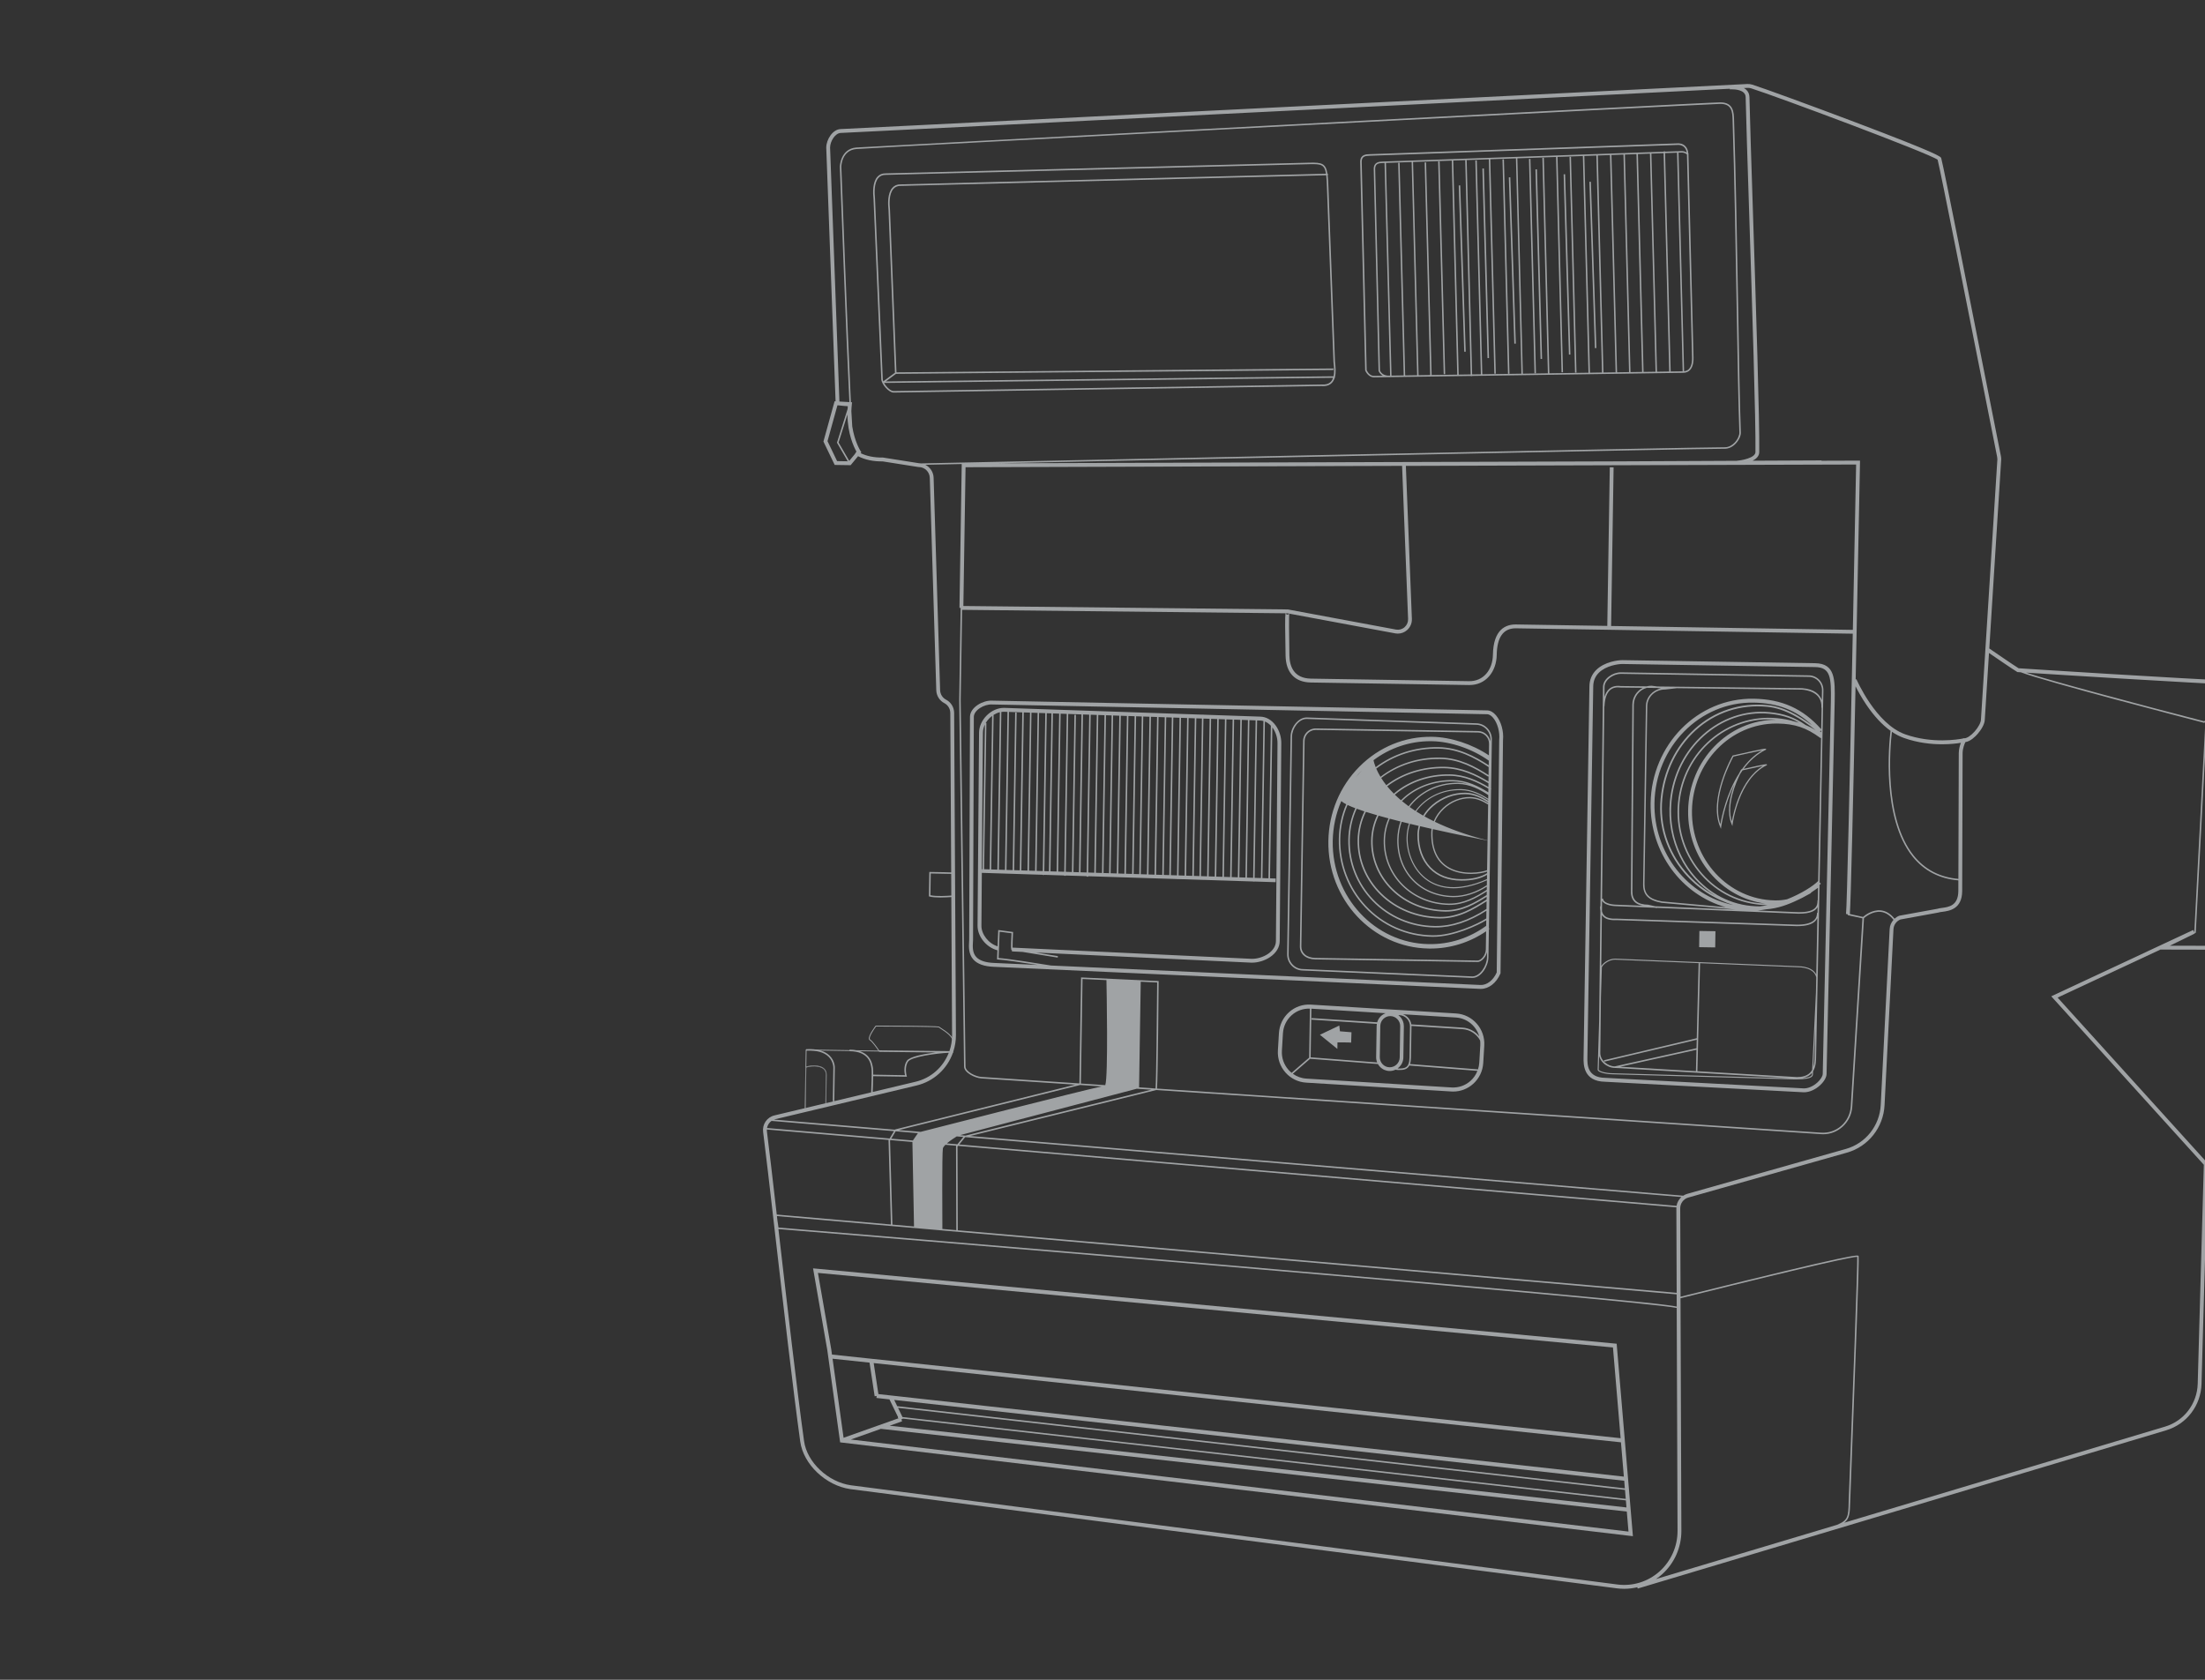 <svg width="315" height="240" viewBox="0 0 315 240" fill="none" xmlns="http://www.w3.org/2000/svg">
<rect x="0" y="0" width="315" height="240" fill="#333333" stroke="none"/>
<g clip-path="url(#clip0_5737_5523)">
<g opacity="0.6" clip-path="url(#clip1_5737_5523)">
<path d="M117.909 157.85L117.977 153.569C117.985 153.11 117.789 152.775 117.394 152.578C116.613 152.182 115.362 152.431 115.187 152.519L115.091 158.521L117.909 157.85ZM117.972 157.9L115.028 158.603L115.124 152.491V152.489C115.166 152.362 118.068 151.784 118.037 153.569C118.022 154.638 117.972 157.9 117.972 157.9Z" fill="#E9EEF1"/>
<path d="M115.029 158.603L117.973 157.901C117.973 157.901 118.023 154.638 118.04 153.571C118.068 151.784 115.167 152.365 115.127 152.492V152.494L115.029 158.603ZM115.061 152.492V152.489L115.102 150.005C115.102 149.97 115.129 149.942 115.162 149.942H115.164L125.473 150.106C125.259 149.792 124.591 148.829 124.242 148.621C124.179 148.586 124.144 148.527 124.126 148.449C124.031 147.96 124.968 146.702 125.076 146.56C125.086 146.545 125.106 146.535 125.124 146.535C125.134 146.535 125.704 146.538 126.55 146.54C127.394 146.54 128.515 146.548 129.63 146.555C134.189 146.596 134.204 146.654 134.221 146.728C134.236 146.743 134.375 146.834 134.51 146.92C135.103 147.301 136.331 148.094 136.266 148.981C136.263 149.017 136.236 149.047 136.198 149.042C136.165 149.039 136.138 149.009 136.14 148.973C136.198 148.16 135.013 147.397 134.442 147.027C134.234 146.895 134.148 146.837 134.113 146.794C133.747 146.705 128.597 146.667 125.154 146.662C124.86 147.055 124.177 148.066 124.247 148.423C124.257 148.464 124.275 148.492 124.3 148.507C124.742 148.773 125.601 150.076 125.639 150.134C125.651 150.155 125.654 150.18 125.644 150.2C125.631 150.221 125.611 150.233 125.588 150.233C125.588 150.233 125.588 150.233 125.586 150.233L115.222 150.066L115.184 152.383C115.438 152.286 116.008 152.225 116.352 152.233C117.49 152.251 118.111 152.725 118.098 153.566L118.03 157.895C118.03 157.923 118.01 157.949 117.983 157.956L115.039 158.658C115.034 158.658 115.029 158.661 115.024 158.661C115.009 158.661 114.996 158.656 114.984 158.646C114.968 158.636 114.961 158.615 114.961 158.598L115.056 152.489L115.061 152.492Z" fill="#E9EEF1"/>
<path d="M320.711 97.357C310.473 96.909 289.715 95.565 288.372 95.477C287.585 94.99 284.812 93.084 284.184 92.65L285.887 65.639C285.89 65.484 285.875 65.327 285.845 65.172C285.664 64.282 284.946 60.653 284.039 56.06C281.663 44.041 277.689 23.926 277.32 22.608C277.257 22.387 277.164 22.053 264.846 17.394C258.881 15.138 251.971 12.614 250.348 12.099C250.107 12.023 249.858 11.99 249.605 12.003L120.062 18.443C118.952 18.499 118.045 19.926 118.035 21.084L119.369 57.338L119.228 57.33L117.633 63.084L119.243 66.427L121.521 66.462L122.581 65.18C123.563 65.687 124.739 65.94 126.093 65.922L131.209 66.728H131.232C132.093 66.723 132.802 67.41 132.827 68.272L133.754 98.62C133.776 99.398 134.218 100.102 134.902 100.46C135.424 100.733 135.753 101.271 135.756 101.866L135.884 124.648C135.474 124.625 134.628 124.61 132.862 124.582L132.757 124.58L132.701 128.07L132.782 128.09C133.186 128.199 133.771 128.232 134.339 128.232C134.974 128.232 135.59 128.191 135.901 128.166L136.012 147.868C136.017 148.674 135.884 149.452 135.633 150.177L125.593 150.066L125.59 150.281L133.656 150.37C131.915 150.585 129.966 150.981 129.564 151.543C129.054 152.261 129.202 153.252 129.283 153.617L124.741 153.543C124.744 153.127 124.736 152.785 124.711 152.628L124.699 152.552C124.601 151.918 124.307 149.995 121.363 149.974L121.361 150.19C124.121 150.21 124.385 151.936 124.485 152.585L124.498 152.664C124.571 153.117 124.483 155.315 124.45 156.07L119.183 157.327L119.258 152.562C119.261 152.524 119.291 151.594 118.525 150.834C117.816 150.129 116.681 149.815 115.154 149.901L115.167 150.116C116.631 150.035 117.711 150.327 118.374 150.986C119.072 151.678 119.047 152.547 119.047 152.56L118.972 157.34L119.128 157.343L110.635 159.365C109.57 159.619 108.874 160.635 109.018 161.73C109.337 164.181 109.947 169.471 110.65 175.595C111.843 185.959 113.33 198.858 114.32 205.973C114.775 209.225 117.987 212.269 121.486 212.758L230.985 226.934C231.332 226.977 231.676 227 232.02 227C232.658 227 233.291 226.924 233.906 226.777L233.961 226.965C233.961 226.965 292.315 209.491 309.456 204.353C312.389 203.473 314.419 200.807 314.504 197.72L315.378 166.315L315.381 166.204L293.943 142.53L308.629 135.669L319.493 135.694C319.498 135.694 319.505 135.694 319.51 135.694C323.926 135.694 327.571 132.075 327.641 127.619L327.995 105.164C328.065 100.967 324.863 97.54 320.711 97.357ZM249.63 12.555C249.818 12.545 250.002 12.57 250.18 12.626C253.845 13.79 275.551 21.888 276.805 22.821C277.257 24.592 281.155 44.317 283.499 56.169C284.443 60.944 285.124 64.394 285.307 65.286C285.33 65.4 285.342 65.517 285.34 65.621L282.994 102.802C282.986 103.217 282.632 103.897 282.107 104.492C281.577 105.096 280.995 105.483 280.615 105.483C280.613 105.483 280.61 105.483 280.608 105.483L280.452 105.481L280.432 105.514C279.751 105.648 276.029 106.284 272.173 104.918C267.966 103.428 265.231 97.106 265.203 97.04L265.095 97.086C265.369 83.911 265.622 70.822 265.713 66.092L265.718 65.811L260.217 65.829V65.781L250.366 65.826C250.896 65.56 251.313 65.172 251.32 64.602C251.386 60.275 250.848 43.597 250.416 30.194C250.182 22.965 249.982 16.722 249.921 13.876C249.911 13.445 249.753 13.085 249.449 12.809C249.351 12.72 249.241 12.644 249.125 12.578L249.63 12.555ZM130.413 162.949L127.324 162.686L127.951 161.634L131.131 161.9L130.413 162.949ZM130.574 175.235L127.489 174.966L127.15 162.975L127.2 162.891L130.345 163.16L130.574 175.235ZM128.416 161.456L154.313 155.018L157.38 155.221C154.142 155.916 134.266 161.01 131.516 161.715L128.416 161.456ZM229.97 66.759L229.613 89.426L216.585 89.219C215.1 89.196 213.332 89.926 213.274 93.548C213.257 94.61 212.92 95.573 212.325 96.257C211.704 96.969 210.84 97.34 209.861 97.322L187.282 96.959C184.788 96.919 184.231 95.142 184.2 93.659C184.14 90.575 184.133 88.129 184.175 87.672L199.354 90.499C199.467 90.519 199.58 90.526 199.691 90.526C200.175 90.526 200.645 90.349 201.017 90.019C201.474 89.614 201.723 89.028 201.697 88.415L200.838 66.564L265.16 66.366C265.032 73.017 264.866 81.445 264.693 89.992L230.159 89.439L230.515 66.772L229.97 66.759ZM183.937 87.804C183.796 87.809 183.698 87.703 183.683 87.655L183.834 87.627H183.932L184.16 87.67C184.123 87.733 184.047 87.799 183.937 87.804ZM201.155 88.435C201.173 88.881 200.992 89.307 200.66 89.604C200.329 89.9 199.886 90.027 199.452 89.954L184.009 87.079L183.987 87.074L137.624 86.582L137.936 66.754L200.298 66.561L201.155 88.435ZM183.645 87.624C183.565 88.2 183.577 89.703 183.653 93.672C183.701 96.113 184.984 97.477 187.272 97.512L209.851 97.874C209.873 97.874 209.898 97.874 209.921 97.874C211.049 97.874 212.021 97.441 212.734 96.62C213.415 95.837 213.802 94.749 213.819 93.555C213.86 91.043 214.766 89.769 216.515 89.769C216.535 89.769 216.555 89.769 216.572 89.769L229.601 89.976L264.68 90.539C264.284 109.99 263.844 129.859 263.716 130.577L263.982 130.642L263.96 130.749L266.062 131.208L264.394 158.08C264.329 159.15 263.852 160.128 263.055 160.838C262.259 161.548 261.234 161.897 260.174 161.829L165.289 155.53C165.412 154.02 165.515 140.852 165.52 140.272V140.168L154.549 139.656L154.438 139.651L154.2 154.793L140.184 153.863C139.413 153.812 137.933 153.148 137.933 152.37L137.243 99.981L137.446 87.13L183.645 87.624ZM162.401 155.553L164.473 155.69L137.918 162.25L137.147 162.186L162.401 155.553ZM157.897 155.039L154.413 154.808L154.649 139.876L158.063 140.036C158.088 141.306 158.329 153.784 157.897 155.039ZM162.725 155.36L162.963 140.264L165.307 140.373C165.269 145.313 165.174 154.438 165.078 155.518L162.725 155.36ZM134.698 164.08C134.731 163.93 134.869 163.75 135.055 163.563L136.61 163.697L136.574 163.74L136.612 175.759L134.625 175.587C134.62 174.92 134.56 164.701 134.698 164.08ZM135.266 163.365C135.743 162.952 136.384 162.544 136.675 162.364L137.627 162.442L136.77 163.492L135.266 163.365ZM136.868 163.717L239.485 172.5C239.482 172.545 239.48 172.591 239.48 172.637L239.525 184.712L136.826 175.777L136.788 163.814L136.868 163.717ZM239.507 172.287L137.032 163.517L137.871 162.485L137.933 162.47L240.201 171.025C239.839 171.349 239.588 171.793 239.507 172.287ZM138.589 162.308L165.181 155.738L260.164 162.044C260.257 162.049 260.35 162.055 260.443 162.055C261.46 162.055 262.43 161.687 263.201 161.003C264.042 160.257 264.542 159.226 264.613 158.098L266.286 131.177C266.466 131.018 267.504 130.153 268.694 130.288C269.365 130.364 269.97 130.744 270.498 131.421C270.179 131.781 269.975 132.242 269.95 132.744L268.677 157.872C268.526 160.83 266.527 163.355 263.703 164.153L241.035 170.571C240.826 170.629 240.635 170.721 240.459 170.835L138.589 162.308ZM268.712 130.07C267.438 129.93 266.366 130.81 266.147 131.005L264.264 130.592C264.404 128.939 264.753 113.577 265.077 98.052C265.404 98.703 265.934 99.682 266.652 100.736C267.745 102.34 268.89 103.567 270.076 104.414C269.857 106.201 268.772 116.839 273.231 122.387C274.861 124.417 277.061 125.555 279.766 125.784L279.761 127.33C279.736 129.413 278.387 129.591 277.405 129.722C277.159 129.755 276.943 129.783 276.777 129.842L271.359 130.83L271.312 130.843C271.06 130.939 270.839 131.086 270.646 131.261C270.086 130.554 269.438 130.151 268.712 130.07ZM273.396 122.255C269.076 116.877 270.031 106.616 270.274 104.556C270.839 104.938 271.415 105.233 271.995 105.438C273.982 106.142 275.908 106.338 277.44 106.338C278.626 106.338 279.573 106.221 280.128 106.13C279.987 106.485 279.839 106.997 279.824 107.58L279.769 125.571C277.129 125.345 274.986 124.232 273.396 122.255ZM118.583 21.077C118.59 20.192 119.303 19.034 120.09 18.996L247.118 12.679L247.126 12.768C247.138 12.766 248.472 12.664 249.087 13.222C249.278 13.394 249.374 13.615 249.379 13.891C249.439 16.737 249.64 22.983 249.874 30.214C250.306 43.61 250.843 60.283 250.778 64.594C250.765 65.448 248.683 65.803 248.153 65.819V65.836L231.04 65.917L142.678 66.189C171.493 65.585 242.233 64.115 246.277 64.115C246.319 64.115 246.355 64.115 246.382 64.115C246.937 64.12 247.492 63.867 247.944 63.398C248.404 62.921 248.713 62.265 248.695 61.801C248.552 58.027 248.442 51.523 248.311 43.99C248.16 35.243 247.99 25.327 247.726 17.181V17.145C247.691 16.035 247.646 14.654 245.802 14.623C245.799 14.623 245.794 14.623 245.789 14.623C243.619 14.623 123.149 21.006 122.315 21.077C120.042 21.269 119.977 23.784 119.977 23.814C120.022 25 120.876 47.947 121.34 57.452L119.916 57.37L118.583 21.077ZM119.587 65.882L118.216 63.03L119.635 57.905L119.788 57.916C120.449 57.994 120.858 58.027 121.114 58.035C121.102 58.166 121.097 58.296 121.089 58.425L119.565 63.246L121.107 65.905L119.587 65.882ZM122.114 64.886L121.32 65.846L119.798 63.221L121.067 59.208C121.077 61.986 121.994 63.89 122.348 64.521L122.114 64.886ZM131.252 66.178L126.156 65.375L126.133 65.373H126.11C124.882 65.388 123.827 65.175 122.943 64.744L123.051 64.615L122.938 64.442C122.925 64.424 122.089 63.117 121.752 60.939C121.717 60.473 121.672 59.723 121.622 58.752C121.632 58.432 121.654 58.106 121.692 57.766L121.725 57.477L121.556 57.467C121.084 47.812 120.2 24.101 120.19 23.814C120.193 23.718 120.255 21.47 122.333 21.292C124.674 21.095 244.345 14.839 245.792 14.839C245.794 14.839 245.797 14.839 245.797 14.839C247.437 14.864 247.475 16.028 247.51 17.153V17.189C247.774 25.335 247.944 35.248 248.095 43.995C248.226 51.528 248.336 58.035 248.479 61.811C248.492 62.158 248.261 62.764 247.791 63.251C247.502 63.55 247.03 63.902 246.405 63.902C246.397 63.902 246.392 63.902 246.385 63.902C243.252 63.862 142.51 65.978 131.571 66.209C131.465 66.191 131.36 66.178 131.252 66.178ZM132.917 127.903L132.965 124.798C133.97 124.815 135.326 124.838 135.884 124.856L135.901 127.951C135.351 127.994 133.761 128.098 132.917 127.903ZM124.739 153.759L129.562 153.835L129.521 153.695C129.519 153.683 129.175 152.458 129.737 151.667C130.212 150.998 133.653 150.504 135.54 150.413C134.748 152.448 133.023 154.025 130.8 154.554L124.669 156.017C124.691 155.523 124.729 154.552 124.739 153.759ZM110.763 159.903L130.928 155.092C133.41 154.499 135.326 152.702 136.137 150.398C136.152 150.398 136.17 150.398 136.185 150.398L136.188 150.243C136.434 149.493 136.567 148.692 136.562 147.863L136.306 101.861C136.301 101.06 135.861 100.336 135.155 99.968C134.645 99.704 134.319 99.18 134.301 98.602L133.374 68.254C133.349 67.446 132.872 66.749 132.196 66.407C133.359 66.381 135.125 66.346 137.391 66.298L137.067 86.851L137.235 86.854L137.029 99.983L137.72 152.372C137.72 153.28 139.31 154.02 140.169 154.078L153.609 154.97L127.899 161.363L127.856 161.373L127.836 161.406L110.57 159.961C110.633 159.941 110.696 159.918 110.763 159.903ZM110.216 160.151L127.713 161.613L127.085 162.665L109.573 161.165C109.648 160.754 109.879 160.389 110.216 160.151ZM109.56 161.659C109.548 161.565 109.545 161.472 109.548 161.38L126.959 162.871L126.932 162.919L127.273 174.948L110.964 173.529C110.359 168.267 109.847 163.841 109.56 161.659ZM110.989 173.747L239.522 184.93L239.53 186.679C238.535 186.458 234.67 185.999 219.689 184.631C209.019 183.655 194.142 182.355 175.464 180.763C144.469 178.122 113.072 175.539 111.213 175.387L111.057 174.337C111.035 174.14 111.012 173.942 110.989 173.747ZM231.055 226.384L121.562 212.21C118.291 211.754 115.287 208.92 114.865 205.897C113.875 198.805 112.396 185.951 111.203 175.602C115.064 175.919 234.265 185.726 239.53 186.874L239.648 218.722C239.656 220.937 238.716 223.051 237.073 224.519C235.428 225.986 233.235 226.668 231.055 226.384ZM236.569 225.606C236.87 225.403 237.161 225.178 237.435 224.932C239.198 223.358 240.206 221.094 240.196 218.719L240.073 185.487C240.258 185.442 240.545 185.371 240.919 185.277C260.566 180.383 264.711 179.574 265.301 179.574C265.306 179.574 265.311 179.574 265.316 179.574C265.376 180.885 264.61 200.969 264.279 209.648C264.171 212.502 264.098 214.39 264.095 214.535C264.06 216.745 263.977 217.209 262.425 217.863C251.155 221.239 241.203 224.217 236.569 225.606ZM327.098 127.606C327.033 131.763 323.632 135.139 319.515 135.139C319.51 135.139 319.505 135.139 319.498 135.139L309.978 135.119L313.55 133.37L313.51 133.286L313.68 133.296L315.25 103.349L315.037 103.339L313.469 133.208L313.314 132.873L293.036 142.348L314.831 166.414L313.959 197.707C313.879 200.556 312.008 203.015 309.3 203.826C300.446 206.48 280.588 212.426 263.462 217.556C264.186 217.016 264.286 216.291 264.314 214.54C264.316 214.398 264.387 212.512 264.497 209.658C265.087 194.164 265.62 179.779 265.522 179.463C265.459 179.267 265.366 178.971 240.874 185.072C240.532 185.158 240.263 185.224 240.078 185.269L240.03 172.639C240.027 171.927 240.502 171.293 241.18 171.101L263.849 164.683C266.901 163.819 269.061 161.094 269.222 157.898L270.495 132.769C270.525 132.148 270.915 131.603 271.485 131.372L276.9 130.384L276.948 130.371C277.056 130.328 277.262 130.303 277.478 130.275C278.458 130.146 280.279 129.905 280.311 127.34L280.372 107.59C280.389 106.878 280.65 106.274 280.773 106.026C281.507 105.93 282.228 105.192 282.519 104.857C283.006 104.3 283.531 103.471 283.541 102.822L284.142 93.294C285.101 93.953 287.498 95.596 288.146 95.986L288.203 96.022L288.269 96.027C288.286 96.027 288.429 96.037 288.686 96.055C292.099 97.362 312.359 102.622 314.828 103.261L314.861 103.268L324.335 99.474L324.258 99.273L314.846 103.043C305.939 100.736 293.199 97.34 289.439 96.103C294.104 96.402 311.565 97.512 320.688 97.912C324.541 98.082 327.513 101.263 327.45 105.156L327.098 127.606Z" fill="#E9EEF1"/>
<path d="M142.015 138.134L211.453 141.285C211.486 141.287 211.521 141.287 211.554 141.287C212.687 141.287 213.769 140.443 214.337 139.11L214.359 139.059L214.714 105.766C214.847 104.489 214.445 103.057 213.711 102.198C213.34 101.759 212.913 101.518 212.476 101.498L141.696 100.104C141.071 100.076 140.32 100.297 139.704 100.694C139.001 101.151 138.596 101.746 138.569 102.383L138.456 134.294C138.453 134.367 138.448 134.446 138.443 134.527C138.401 135.234 138.338 136.304 139.056 137.097C139.644 137.744 140.613 138.083 142.015 138.134ZM138.993 134.558C138.998 134.474 139.003 134.393 139.006 134.304L139.119 102.393C139.139 101.957 139.46 101.508 140.001 101.156C140.518 100.821 141.156 100.626 141.681 100.651L212.46 102.045C212.81 102.061 213.109 102.329 213.299 102.552C213.932 103.295 214.289 104.598 214.171 105.716L213.817 138.937C213.317 140.068 212.403 140.775 211.481 140.729L150.153 137.949C148.078 137.612 143.957 136.96 142.655 136.877L142.806 133.118L144.502 133.341C144.379 135.599 144.456 135.691 144.492 135.729L144.527 135.762L144.567 135.767H144.569L144.562 135.934L146.082 136.005C147.538 136.241 149.714 136.593 151.1 136.818L151.133 136.606C150.653 136.527 149.319 136.309 147.978 136.094L178.793 137.541C178.813 137.541 178.835 137.541 178.855 137.541C179.734 137.541 180.696 137.244 181.44 136.742C182.314 136.152 182.804 135.348 182.816 134.479L183.042 106.225C183.058 105.318 182.766 104.382 182.244 103.658C181.664 102.851 180.87 102.4 180.011 102.388L171.925 102.111V102.101L171.712 102.099V102.106L143.457 101.138C143.442 101.138 143.427 101.138 143.412 101.138C142.558 101.138 141.676 101.521 140.988 102.192C140.287 102.877 139.88 103.772 139.865 104.651L139.651 132.238C139.626 133.779 140.897 135.364 142.485 135.772L142.432 137.082L142.537 137.087C143.396 137.125 146.061 137.523 148.234 137.863L142.035 137.581C140.802 137.538 139.935 137.249 139.46 136.725C138.9 136.101 138.953 135.244 138.993 134.558ZM140.814 103.3C140.963 103.047 141.151 102.806 141.372 102.588C141.485 102.476 141.606 102.378 141.729 102.286L141.382 124.214L140.586 124.188L140.915 103.303L140.814 103.3ZM180.136 125.451L179.232 125.423L179.586 102.93L179.998 102.945C180.166 102.948 180.33 102.973 180.49 103.016L180.136 125.451ZM180.701 103.087C181.01 103.211 181.297 103.412 181.55 103.685L181.206 125.486L180.347 125.458L180.701 103.087ZM179.019 125.415L178.132 125.387L178.486 102.892L179.373 102.922L179.019 125.415ZM177.921 125.38L177.047 125.352L177.401 102.854L178.275 102.884L177.921 125.38ZM176.833 125.344L175.947 125.316L176.301 102.816L177.188 102.846L176.833 125.344ZM175.733 125.311L174.847 125.283L175.201 102.781L176.087 102.811L175.733 125.311ZM174.636 125.276L173.749 125.248L174.103 102.743L174.99 102.773L174.636 125.276ZM173.535 125.24L172.661 125.212L173.015 102.704L173.89 102.735L173.535 125.24ZM172.448 125.205L171.561 125.177L171.915 102.666L172.802 102.697L172.448 125.205ZM171.35 125.169L170.546 125.144L170.901 102.631L171.704 102.659L171.35 125.169ZM170.333 125.139L169.446 125.111L169.8 102.595L170.687 102.626L170.333 125.139ZM169.233 125.103L168.359 125.075L168.713 102.557L169.587 102.588L169.233 125.103ZM168.148 125.068L167.261 125.04L167.615 102.519L168.502 102.55L168.148 125.068ZM167.047 125.032L166.251 125.007L166.605 102.484L167.402 102.512L167.047 125.032ZM166.04 125.002L165.154 124.974L165.508 102.448L166.394 102.479L166.04 125.002ZM164.94 124.966L164.066 124.939L164.42 102.41L165.294 102.441L164.94 124.966ZM163.852 124.931L162.966 124.903L163.32 102.372L164.207 102.403L163.852 124.931ZM162.755 124.895L161.946 124.87L162.3 102.337L163.109 102.365L162.755 124.895ZM161.732 124.862L160.846 124.835L161.2 102.299L162.087 102.329L161.732 124.862ZM160.632 124.83L159.758 124.802L160.112 102.263L160.986 102.294L160.632 124.83ZM159.545 124.794L158.658 124.766L159.012 102.225L159.899 102.256L159.545 124.794ZM158.447 124.759L157.643 124.733L157.997 102.19L158.801 102.218L158.447 124.759ZM157.784 102.182L157.43 124.726L156.543 124.698L156.897 102.152L157.832 102.185L157.784 102.182ZM156.33 124.69L155.456 124.662L155.81 102.114L156.684 102.144L156.33 124.69ZM155.245 124.657L154.358 124.629L154.712 102.078L155.599 102.109L155.245 124.657ZM154.144 124.622L153.348 124.596L153.702 102.129L153.489 102.127L153.135 124.589L152.248 124.561L152.602 102.005L154.496 102.071L154.144 124.622ZM152.037 124.553L151.163 124.525L151.517 101.967L152.391 101.997L152.037 124.553ZM151.306 101.962L150.952 124.52L150.065 124.492L150.419 101.931L151.429 101.967L151.306 101.962ZM149.852 124.485L149.184 124.465L149.538 101.901L150.206 101.924L149.852 124.485ZM148.97 124.457L148.083 124.429L148.438 101.863L149.324 101.893L148.97 124.457ZM147.87 124.421L146.996 124.394L147.353 101.825L148.227 101.855L147.87 124.421ZM146.785 124.386L145.898 124.358L146.255 101.787L147.142 101.817L146.785 124.386ZM145.685 124.35L144.881 124.325L145.235 101.805L145.022 101.802L144.667 124.32L143.781 124.292L144.137 101.716L146.039 101.782L145.685 124.35ZM143.57 124.285L142.696 124.257L143.05 101.721C143.183 101.701 143.314 101.688 143.444 101.693L143.924 101.708L143.57 124.285ZM142.482 124.249L141.596 124.221L141.942 102.139C142.226 101.962 142.53 101.83 142.834 101.759L142.482 124.249ZM140.375 124.183L140.279 124.181L140.262 124.708L148.963 124.984V125.012L149.176 125.015V124.992L152.029 125.083V125.126L152.243 125.129V125.088L155.237 125.184V125.255L155.451 125.258V125.189L161.725 125.39H161.743L168.14 125.595V125.605L168.354 125.608V125.603L179.014 125.942V125.955L179.227 125.957V125.947L182.236 126.044L182.254 125.516L181.427 125.491L181.766 103.934C181.779 103.952 181.794 103.967 181.807 103.984C182.259 104.616 182.512 105.429 182.5 106.223L182.274 134.476C182.264 135.158 181.859 135.802 181.141 136.289C180.47 136.742 179.594 137.006 178.815 136.993L144.65 135.389C144.642 134.973 144.675 134.073 144.723 133.257L144.728 133.158L142.605 132.877L142.512 135.204C141.231 134.816 140.184 133.493 140.204 132.248L140.417 104.661C140.423 104.279 140.523 103.888 140.701 103.521L140.375 124.183Z" fill="#E9EEF1"/>
<path d="M229.292 154.555L257.547 156.053C257.605 156.058 257.663 156.06 257.72 156.06C258.476 156.06 259.323 155.693 260.016 155.051C260.586 154.527 260.93 153.924 260.938 153.442L262.098 100.212C262.149 97.071 262.184 94.803 259.313 94.757L231.789 94.318C231.158 94.313 229.217 94.544 228.026 95.725C227.388 96.359 227.061 97.157 227.059 98.098L226.225 151.123V151.13C226.21 152.05 226.177 154.504 229.292 154.555ZM226.77 151.135V151.13L227.604 98.1C227.606 97.309 227.878 96.643 228.408 96.118C229.443 95.091 231.181 94.868 231.751 94.868C231.761 94.868 231.771 94.868 231.779 94.868L259.303 95.307C261.533 95.342 261.604 96.833 261.551 100.199L260.39 153.429C260.385 153.754 260.094 154.23 259.647 154.641C259.009 155.229 258.24 155.548 257.58 155.498L229.307 153.997C226.732 153.962 226.758 152.053 226.77 151.135Z" fill="#E9EEF1"/>
<path d="M208.008 144.798L187.258 143.534C186.115 143.463 185.008 143.848 184.146 144.619C183.287 145.387 182.775 146.449 182.704 147.604L182.556 150.086C182.486 151.242 182.868 152.357 183.631 153.226C184.392 154.093 185.445 154.61 186.59 154.681L207.34 155.946C207.428 155.951 207.516 155.954 207.604 155.954C208.654 155.954 209.656 155.571 210.449 154.861C211.308 154.093 211.821 153.031 211.891 151.875L212.039 149.394C212.185 147.004 210.377 144.943 208.008 144.798ZM199.875 145.037C200.294 145.044 200.686 145.217 200.98 145.521C201.274 145.825 201.432 146.228 201.425 146.651L201.354 151.097C201.332 152.575 200.709 152.679 199.754 152.661C199.722 152.661 199.689 152.653 199.656 152.651C199.737 152.593 199.815 152.532 199.887 152.461C200.262 152.096 200.473 151.607 200.48 151.084L200.551 146.639C200.558 146.117 200.365 145.622 200 145.245C199.928 145.169 199.85 145.103 199.769 145.042C199.805 145.039 199.84 145.037 199.875 145.037ZM199.493 144.857C199.491 144.857 199.488 144.859 199.486 144.859C199.483 144.859 199.48 144.857 199.48 144.857H199.493ZM198.629 145.174C199.006 145.179 199.36 145.336 199.626 145.612C199.892 145.888 200.033 146.251 200.028 146.631L199.958 151.077C199.953 151.457 199.797 151.814 199.523 152.083C199.249 152.349 198.893 152.489 198.513 152.489C197.73 152.476 197.102 151.822 197.114 151.031L197.185 146.585C197.197 145.802 197.833 145.174 198.604 145.174C198.614 145.174 198.621 145.174 198.629 145.174ZM187.344 144.117L197.948 144.763C197.692 144.857 197.459 145.001 197.255 145.199C197.009 145.44 196.833 145.736 196.74 146.061L187.371 145.458L187.356 145.683L196.69 146.284C196.675 146.38 196.662 146.476 196.662 146.578L196.592 151.024C196.587 151.292 196.637 151.553 196.738 151.797L187.236 151.062L187.344 144.117ZM184.061 152.844C183.4 152.091 183.068 151.125 183.129 150.121L183.277 147.64C183.337 146.636 183.782 145.716 184.525 145.049C185.246 144.403 186.168 144.076 187.13 144.109L187.02 151.11L184.518 153.279C184.357 153.148 184.201 153.006 184.061 152.844ZM210.073 154.43C209.327 155.097 208.367 155.426 207.375 155.371L186.625 154.106C185.919 154.063 185.256 153.819 184.691 153.416L187.16 151.275L196.846 152.022C196.926 152.164 197.024 152.299 197.14 152.42C197.501 152.798 197.986 153.011 198.503 153.018C198.513 153.018 198.524 153.018 198.534 153.018C198.822 153.018 199.104 152.952 199.357 152.831C199.483 152.861 199.614 152.879 199.747 152.882C199.792 152.882 199.837 152.882 199.88 152.882C200.505 152.882 201.048 152.795 201.337 152.238L211.06 153.001C210.854 153.541 210.52 154.032 210.073 154.43ZM211.472 149.358L211.324 151.84C211.303 152.167 211.241 152.484 211.14 152.788L201.432 152.025C201.515 151.787 201.563 151.485 201.57 151.1L201.641 146.654C201.641 146.631 201.638 146.606 201.638 146.583L208.925 147.044C210.007 147.11 210.949 147.736 211.449 148.666C211.474 148.892 211.484 149.123 211.472 149.358ZM208.935 146.821L201.616 146.357C201.515 145.683 201.043 145.125 200.412 144.913L207.973 145.374C209.583 145.473 210.892 146.596 211.321 148.073C210.751 147.348 209.894 146.879 208.935 146.821Z" fill="#E9EEF1"/>
<path d="M116.151 181.217L118.186 192.899L120.02 206.077L232.924 219.442L233.273 219.483L230.952 191.984L116.151 181.217ZM118.937 194.126L124.222 194.686L124.95 199.487L125.234 199.444L125.204 199.732L127.065 199.938L128.293 202.465L128.278 202.604L128.366 202.614L128.374 202.63L120.512 205.423L118.937 194.126ZM232.643 218.824L121.542 205.671L125.867 204.135L125.864 204.148L232.399 215.964L232.643 218.824ZM232.352 215.376L127.093 203.699L128.869 203.068L128.773 202.794L128.997 202.685L232.269 214.368L232.352 215.376ZM232.249 214.15L128.929 202.462L128.288 201.142L232.141 212.87L232.249 214.15ZM232.12 212.649L128.178 200.911L127.743 200.014L232.033 211.562L232.12 212.649ZM231.98 210.974L125.485 199.18L124.812 194.749L231.565 206.072L231.98 210.974ZM118.854 193.535L118.754 192.808L116.847 181.866L230.423 192.516L231.518 205.484L118.854 193.535Z" fill="#E9EEF1"/>
<path d="M186.108 138.665L210.316 139.72H210.319C210.326 139.72 210.334 139.72 210.341 139.72C210.917 139.72 211.487 139.367 211.949 138.726C212.363 138.153 212.625 137.416 212.635 136.8L212.697 132.775C212.725 132.755 212.753 132.737 212.78 132.717L212.7 132.605L213.011 112.779L213.062 112.698C213.047 112.688 213.029 112.677 213.014 112.67L213.084 108.224L213.099 108.201C213.094 108.199 213.089 108.194 213.084 108.191L213.124 105.667C213.135 105.058 212.906 104.478 212.484 104.037C212.062 103.596 211.494 103.347 210.894 103.337L186.68 102.506C185.42 102.498 184.387 103.966 184.367 105.203L183.877 136.339C183.867 136.947 184.096 137.527 184.518 137.966C184.942 138.409 185.507 138.658 186.108 138.665ZM204.64 133.629C200.988 133.571 197.619 132.09 195.15 129.459C192.721 126.872 191.415 123.46 191.47 119.856C191.498 118.157 191.855 116.52 192.508 115.009C192.822 115.161 193.193 115.316 193.618 115.476C192.985 116.875 192.638 118.393 192.613 119.97C192.561 123.252 193.786 126.357 196.064 128.714C198.378 131.11 201.538 132.458 204.956 132.514C205.009 132.514 205.062 132.514 205.117 132.514C207.438 132.514 209.867 131.708 212.346 130.121L212.328 131.224C211.195 131.948 207.606 133.68 204.64 133.629ZM212.326 131.48L212.313 132.278C209.899 134.035 207.066 134.939 204.107 134.891C196.419 134.767 190.265 128.164 190.39 120.172C190.423 118.165 190.845 116.229 191.616 114.452C191.769 114.599 192.008 114.753 192.317 114.913C191.649 116.454 191.285 118.122 191.257 119.853C191.199 123.513 192.525 126.978 194.994 129.609C197.501 132.281 200.927 133.786 204.635 133.847C204.675 133.847 204.718 133.847 204.758 133.847C207.659 133.844 211.077 132.24 212.326 131.48ZM204.961 132.298C201.598 132.245 198.493 130.917 196.218 128.565C193.98 126.248 192.774 123.196 192.827 119.975C192.852 118.396 193.201 116.903 193.814 115.549C194.155 115.676 194.527 115.803 194.922 115.932C194.299 117.202 193.962 118.583 193.939 120.02C193.894 122.95 195.055 125.723 197.212 127.83C199.4 129.966 202.387 131.173 205.617 131.226C205.662 131.226 205.705 131.226 205.75 131.226C208.42 131.226 210.517 129.941 212.371 128.775L212.353 129.868C209.811 131.515 207.335 132.334 204.961 132.298ZM193.638 111.106C193.934 110.738 194.251 110.384 194.585 110.044C194.284 110.376 193.962 110.736 193.638 111.106ZM205.619 131.006C202.442 130.955 199.508 129.771 197.361 127.67C195.248 125.607 194.108 122.89 194.153 120.02C194.176 118.606 194.51 117.245 195.128 115.995C195.63 116.155 196.167 116.317 196.733 116.479C196.193 117.607 195.896 118.834 195.876 120.107C195.833 122.758 196.886 125.27 198.837 127.176C200.819 129.112 203.522 130.202 206.446 130.25C206.486 130.25 206.526 130.25 206.564 130.25C208.885 130.25 210.738 129.16 212.376 128.134L212.371 128.514C210.487 129.703 208.35 131.051 205.619 131.006ZM206.451 130.035C203.58 129.989 200.93 128.92 198.988 127.021C197.079 125.156 196.049 122.702 196.09 120.109C196.11 118.854 196.404 117.648 196.941 116.538C197.398 116.667 197.87 116.796 198.358 116.926C197.926 117.909 197.69 118.971 197.672 120.069C197.592 125.153 201.678 129.203 206.973 129.29C207.008 129.29 207.043 129.29 207.079 129.29C209.138 129.29 210.894 128.324 212.391 127.363L212.384 127.878C210.713 128.93 208.822 130.07 206.451 130.035ZM206.976 129.097C201.786 129.013 197.783 125.049 197.86 120.074C197.878 118.991 198.114 117.945 198.544 116.976C199.043 117.108 199.553 117.24 200.068 117.369C199.784 118.178 199.624 119.047 199.609 119.96C199.536 124.651 202.881 128.111 207.566 128.185C207.601 128.185 207.639 128.185 207.674 128.185C209.221 128.185 210.881 127.655 212.399 126.684L212.391 127.133C210.871 128.116 209.083 129.13 206.976 129.097ZM207.679 128.01C207.644 128.01 207.609 128.01 207.573 128.01C202.989 127.936 199.714 124.552 199.787 119.962C199.802 119.065 199.96 118.208 200.242 117.412C200.586 117.498 200.932 117.585 201.281 117.668C201.068 118.309 200.947 118.991 200.937 119.704C200.907 121.599 201.691 124.355 204.002 125.883C204.833 126.433 206.024 126.915 207.646 126.915C208.945 126.915 210.527 126.6 212.416 125.772L212.406 126.471C210.892 127.462 209.229 128.01 207.679 128.01ZM200.287 114.459C200.437 114.31 200.591 114.163 200.754 114.023C202.575 112.447 204.996 111.605 207.556 111.643C208.385 111.656 209.158 111.818 209.879 112.064C209.384 111.927 208.865 111.841 208.314 111.831C208.264 111.831 208.211 111.831 208.161 111.831C205.285 111.831 202.776 113.141 201.231 115.194C200.897 114.949 200.581 114.703 200.287 114.459ZM204.085 125.754C201.826 124.261 201.06 121.561 201.088 119.706C201.098 119.007 201.219 118.335 201.43 117.704C201.842 117.803 202.253 117.901 202.665 117.998C202.555 118.403 202.495 118.814 202.487 119.227C202.457 121.161 203.072 122.882 204.225 124.071C205.335 125.219 206.855 125.807 208.739 125.822C208.772 125.822 208.804 125.822 208.837 125.822C210.314 125.822 211.517 125.543 212.431 124.998L212.421 125.602C208.189 127.477 205.554 126.727 204.085 125.754ZM208.741 125.607C206.915 125.592 205.446 125.024 204.378 123.919C203.268 122.77 202.673 121.105 202.703 119.23C202.708 118.832 202.768 118.434 202.876 118.046C203.426 118.173 203.972 118.299 204.512 118.421C204.484 118.606 204.464 118.791 204.461 118.979C204.421 121.452 205.255 123.181 206.935 124.121C207.933 124.679 209.111 124.864 210.153 124.864C211.125 124.864 211.974 124.702 212.441 124.527L212.439 124.748C211.535 125.32 210.264 125.619 208.741 125.607ZM212.439 124.322C211.655 124.639 209.035 125.082 207.021 123.954C205.406 123.052 204.605 121.376 204.645 118.979C204.647 118.806 204.665 118.631 204.69 118.459C208.262 119.26 211.437 119.889 212.507 120.096L212.439 124.322ZM212.507 120.074C209.472 119.303 206.996 118.388 204.981 117.412C205.26 116.733 205.702 116.089 206.29 115.544C207.327 114.581 208.686 114.036 210.007 114.061C211.015 114.077 211.871 114.508 212.587 114.951L212.507 120.074ZM212.589 114.733C211.871 114.297 211.017 113.889 210.01 113.874C208.643 113.854 207.237 114.411 206.164 115.407C205.562 115.967 205.104 116.632 204.816 117.331C204.351 117.103 203.909 116.87 203.492 116.634C203.826 116.092 204.255 115.587 204.773 115.146C206.051 114.056 207.719 113.443 209.349 113.471C210.628 113.491 211.703 114.074 212.592 114.652L212.589 114.733ZM212.594 114.401C211.7 113.831 210.628 113.276 209.352 113.255C207.676 113.23 205.951 113.859 204.632 114.981C204.095 115.44 203.648 115.965 203.303 116.528C202.964 116.332 202.638 116.137 202.329 115.94C203.683 114.051 206.014 112.847 208.701 112.895C210.231 112.921 211.522 113.598 212.594 114.287V114.401ZM212.6 114.11C211.524 113.425 210.233 112.769 208.706 112.743C208.659 112.743 208.611 112.743 208.563 112.743C205.883 112.743 203.56 113.965 202.203 115.861C201.914 115.673 201.638 115.486 201.374 115.298C202.886 113.288 205.343 112.008 208.161 112.008C208.211 112.008 208.262 112.008 208.312 112.008C209.995 112.036 211.419 112.802 212.607 113.59L212.6 114.11ZM212.615 113.205C211.226 112.335 209.55 111.481 207.558 111.448C204.959 111.408 202.485 112.267 200.628 113.874C200.458 114.021 200.297 114.175 200.139 114.333C199.827 114.066 199.538 113.805 199.272 113.544C199.305 113.516 199.335 113.486 199.367 113.458C201.437 111.727 204.185 110.797 207.096 110.845C209.254 110.88 211.087 111.76 212.62 112.677L212.615 113.205ZM212.627 112.434C211.092 111.524 209.261 110.667 207.104 110.632C204.132 110.581 201.342 111.529 199.234 113.293C199.197 113.326 199.159 113.359 199.121 113.392C198.765 113.035 198.451 112.683 198.174 112.345C200.415 110.629 203.301 109.714 206.335 109.765C208.812 109.806 210.902 110.853 212.632 111.907L212.627 112.434ZM212.64 111.661C210.907 110.614 208.819 109.593 206.34 109.552C203.248 109.507 200.319 110.434 198.041 112.181C197.76 111.823 197.519 111.479 197.315 111.154C199.568 109.415 202.505 108.396 205.742 108.447C208.455 108.49 210.728 109.745 212.597 110.964L212.652 110.878L212.64 111.661ZM212.652 110.746C210.771 109.522 208.483 108.275 205.745 108.232C202.583 108.181 199.586 109.157 197.212 110.987C196.954 110.556 196.755 110.161 196.607 109.816C199.104 107.915 202.211 106.906 205.496 106.962C208.314 107.007 210.693 108.29 212.667 109.595L212.652 110.746ZM212.675 109.339C210.696 108.044 208.319 106.789 205.501 106.746C202.191 106.693 199.051 107.704 196.524 109.611C196.351 109.175 196.26 108.832 196.213 108.617C198.571 106.85 201.392 105.897 204.343 105.897C204.416 105.897 204.491 105.897 204.564 105.9C207.247 105.943 210.351 107.007 212.685 108.678L212.675 109.339ZM212.697 107.92C210.311 106.318 207.244 105.312 204.577 105.269C200.684 105.21 196.999 106.721 194.201 109.537C191.405 112.351 189.833 116.122 189.767 120.162C189.637 128.504 196.064 135.393 204.1 135.522C204.178 135.522 204.255 135.525 204.331 135.525C207.187 135.525 209.927 134.676 212.301 133.059L212.26 135.654C212.248 136.516 211.54 137.233 211.097 137.233C211.095 137.233 211.092 137.233 211.09 137.233L187.909 136.861C187.286 136.851 186.766 136.678 186.407 136.361C186.08 136.072 185.904 135.672 185.909 135.231L186.371 105.862C186.387 104.99 187.095 104.288 187.956 104.288C187.964 104.288 187.974 104.288 187.982 104.288L211.163 104.66C211.585 104.668 211.979 104.84 212.273 105.147C212.569 105.454 212.728 105.859 212.72 106.283L212.697 107.92ZM184.581 105.208C184.598 104.075 185.525 102.721 186.653 102.721C186.66 102.721 186.668 102.721 186.675 102.721L210.889 103.553C211.437 103.56 211.949 103.786 212.331 104.186C212.715 104.587 212.921 105.109 212.911 105.662L212.906 105.933C212.843 105.583 212.68 105.261 212.426 104.997C212.092 104.648 211.643 104.453 211.165 104.445L187.984 104.072C186.994 104.06 186.173 104.858 186.158 105.857L185.696 135.226C185.688 135.73 185.889 136.192 186.266 136.524C186.663 136.876 187.231 137.066 187.906 137.076L211.087 137.449C211.09 137.449 211.092 137.449 211.095 137.449C211.567 137.449 212.26 136.833 212.434 136.009L212.421 136.797C212.401 137.999 211.422 139.504 210.339 139.504C210.334 139.504 210.326 139.504 210.321 139.504L186.113 138.45C185.565 138.442 185.053 138.217 184.671 137.816C184.287 137.416 184.081 136.894 184.091 136.341L184.581 105.208Z" fill="#E9EEF1"/>
<path d="M191.327 146.525L188.557 147.843L191.053 149.864L191.068 148.933C191.068 148.933 192.827 148.923 193.02 148.964L193.07 147.483L191.423 147.347L191.327 146.525Z" fill="#E9EEF1"/>
<path d="M241.21 22.159C241.21 22.129 241.205 22.101 241.202 22.07L241.253 22.025C241.235 22.004 241.213 21.987 241.195 21.966C241.157 21.49 241.007 21.112 240.738 20.854C240.366 20.496 239.896 20.476 239.713 20.481L195.742 22.025L195.649 22.027C195.154 22.042 194.328 22.068 194.312 23.094L195.023 52.912L195.033 52.955C195.31 53.551 195.784 53.916 196.272 53.916C196.284 53.916 196.297 53.916 196.309 53.916L198.382 53.885C198.402 53.885 198.419 53.888 198.442 53.888C198.485 53.888 198.53 53.883 198.575 53.883L210.102 53.713V53.743L210.31 53.738V53.71L226.933 53.465V53.47L227.142 53.465V53.462L240.484 53.264C240.876 53.257 241.195 53.122 241.436 52.864C241.926 52.339 241.946 51.444 241.933 51.084L241.21 22.159ZM196.304 53.703C195.807 53.726 195.435 53.297 195.239 52.889L194.529 23.099C194.541 22.347 195.023 22.27 195.656 22.25L239.721 20.704C239.879 20.699 240.276 20.717 240.59 21.016C240.781 21.198 240.904 21.457 240.959 21.779C240.655 21.594 240.336 21.581 240.185 21.586L237.864 21.667V21.624L237.656 21.629V21.675L197.631 23.079L197.54 23.082C197.063 23.097 196.262 23.122 196.247 24.116L196.935 52.975L196.945 53.019C197.083 53.318 197.286 53.538 197.548 53.685L196.304 53.703ZM198.301 53.672C197.749 53.634 197.357 53.396 197.141 52.947L196.453 24.113C196.465 23.383 196.932 23.31 197.543 23.292L197.791 23.284L198.585 53.67L198.301 53.672ZM200.738 53.637L199.946 23.262L199.738 23.267L200.529 53.639L198.791 53.665L197.997 23.277L201.662 23.148L202.448 53.612L200.738 53.637ZM204.52 53.581L203.729 23.208L203.521 23.213L204.312 53.584L202.654 53.609L201.868 23.14L207.396 22.947L208.175 53.528L204.52 53.581ZM211.759 53.475L210.971 22.917L210.762 22.922L211.551 53.477L210.305 53.495L209.526 22.886L209.318 22.892L210.097 53.498L208.386 53.523L207.607 22.937L212.689 22.76L213.477 53.394L213.686 53.389L212.897 22.755L216.562 22.625L217.346 53.391L211.759 53.475ZM221.337 53.333L220.551 22.544L220.342 22.549L221.126 53.338L217.549 53.391L216.765 22.62L222.294 22.425L223.077 53.193L223.286 53.188L222.502 22.418L226.124 22.291L226.926 53.252L221.337 53.333ZM227.136 53.249L226.333 22.283L228.051 22.222L228.855 53.221L227.136 53.249ZM229.066 53.219L228.262 22.215L229.997 22.154L230.801 53.193L229.066 53.219ZM231.01 53.191L230.206 22.146L231.924 22.085L232.72 53.163L231.01 53.191ZM232.929 53.163L232.132 22.08L233.778 22.022L234.584 53.138L232.929 53.163ZM234.795 53.135L233.989 22.015L235.707 21.954L236.505 53.11L234.795 53.135ZM236.714 53.107L235.915 21.946L237.658 21.885L238.457 53.079L236.714 53.107ZM238.668 53.077L237.869 21.878L239.577 21.817L240.379 53.051L238.668 53.077ZM241.283 52.719C241.105 52.91 240.868 53.013 240.587 53.041L239.786 21.812L240.193 21.797C240.343 21.789 240.695 21.809 240.986 22.058C240.989 22.093 240.994 22.126 240.994 22.162L241.72 51.095C241.732 51.429 241.715 52.255 241.283 52.719Z" fill="#E9EEF1"/>
<path d="M224.426 22.389L224.218 22.395L225.004 53.25L225.212 53.244L224.426 22.389Z" fill="#E9EEF1"/>
<path d="M218.632 22.709L218.424 22.715L219.213 53.352L219.422 53.347L218.632 22.709Z" fill="#E9EEF1"/>
<path d="M214.847 22.764L214.639 22.77L215.428 53.407L215.637 53.401L214.847 22.764Z" fill="#E9EEF1"/>
<path d="M205.661 23.045L205.452 23.051L206.245 53.463L206.453 53.457L205.661 23.045Z" fill="#E9EEF1"/>
<path d="M190.736 51.947C190.724 51.84 190.714 51.752 190.711 51.691L189.782 26.904C189.759 26.129 189.726 25.518 189.666 25.034H189.706L189.701 24.816L189.633 24.818C189.397 23.32 188.802 23.214 187.119 23.239L126.522 24.77C126.03 24.76 125.638 24.925 125.342 25.254C124.633 26.043 124.691 27.569 124.787 28.402L125.897 54.185C125.94 54.9 126.954 56.089 127.66 56.089C127.673 56.089 127.685 56.089 127.698 56.089L188.787 55.156C189.435 55.206 189.935 55.054 190.274 54.697C190.465 54.497 190.59 54.246 190.673 53.977H190.714L190.711 53.84C190.874 53.163 190.786 52.393 190.736 51.947ZM126.113 54.175L125.003 28.385C124.91 27.581 124.852 26.124 125.503 25.401C125.749 25.128 126.08 24.988 126.492 24.988C126.502 24.988 126.515 24.988 126.525 24.988L187.127 23.455C188.689 23.432 189.219 23.477 189.427 24.821L128.662 26.342C128.168 26.332 127.778 26.496 127.482 26.826C126.774 27.614 126.831 29.14 126.927 29.974L127.851 53.252L126.186 54.481C126.146 54.37 126.118 54.266 126.113 54.175ZM190.118 54.545C189.824 54.852 189.38 54.983 188.8 54.938H188.794L127.688 55.87C127.256 55.901 126.613 55.285 126.299 54.715L190.445 53.977C190.372 54.195 190.269 54.39 190.118 54.545ZM190.508 53.762L126.535 54.497L127.999 53.414L190.495 52.864L190.492 52.646L128.067 53.196L127.143 29.956C127.05 29.153 126.992 27.695 127.643 26.973C127.896 26.692 128.24 26.549 128.665 26.56L189.458 25.039C189.515 25.51 189.543 26.121 189.566 26.912L190.495 51.701C190.5 51.767 190.51 51.861 190.523 51.972C190.57 52.395 190.653 53.13 190.508 53.762Z" fill="#E9EEF1"/>
<path d="M228.953 153.299C229.35 153.411 229.847 153.479 230.284 153.487L256.271 154.214C256.384 154.217 256.492 154.217 256.597 154.217C257.866 154.217 258.589 154.085 258.861 153.806C259.006 153.656 259.001 153.494 258.999 153.373C258.999 153.352 258.999 153.332 258.999 153.317L259.011 153.061C259.423 152.384 259.438 151.525 259.446 150.932L259.931 126.69C259.943 126.683 259.956 126.672 259.966 126.665L259.931 126.614L259.933 126.437C260.001 126.373 260.069 126.312 260.124 126.254L259.941 126.072L260.488 98.632C260.506 97.471 259.584 96.51 258.434 96.49L231.56 96.059C230.41 96.044 229.018 96.959 228.998 98.127L228.636 129.491L228.586 129.493C228.584 129.679 228.581 129.924 228.629 130.178L228.448 145.913L228.234 152.82C228.237 153.005 228.476 153.167 228.953 153.299ZM258.758 153.699C258.589 153.869 258.177 153.981 257.529 154.032C258.152 153.907 258.572 153.634 258.853 153.286V153.312C258.853 153.332 258.853 153.355 258.853 153.378C258.858 153.484 258.861 153.596 258.758 153.699ZM259.235 150.929C259.227 151.38 259.215 151.951 259.044 152.473L259.315 146.924L259.235 150.929ZM259.679 128.639H259.647C259.637 129.286 259.614 130.373 256.869 130.325L251.082 130.087C251.496 130.051 251.913 129.993 252.327 129.917C253.983 129.793 255.457 129.255 256.977 128.51C257.306 128.363 257.622 128.198 257.934 128.018C258.192 127.881 258.451 127.739 258.717 127.595L258.692 127.549C259.031 127.326 259.368 127.091 259.712 126.847L259.679 128.639ZM245.058 127.978C243.436 127.113 241.979 125.95 240.766 124.518C238.284 121.588 237.116 117.9 237.475 114.131C237.844 110.278 239.537 106.801 242.245 104.34C245.033 101.805 248.655 100.611 252.453 100.984C255.04 101.235 257.296 102.7 259.381 104.322C258.893 104.023 258.411 103.772 257.921 103.569C256.391 102.484 254.852 101.949 252.8 101.749C245.689 101.057 239.299 106.753 238.56 114.448C238.018 120.151 240.725 125.372 245.058 127.978ZM252.476 100.738C248.612 100.36 244.92 101.574 242.082 104.157C239.329 106.659 237.608 110.195 237.234 114.108C236.867 117.943 238.055 121.697 240.582 124.678C242.456 126.89 244.9 128.48 247.645 129.311C241.13 128.008 236.239 121.943 236.352 114.754C236.478 106.707 242.825 100.266 250.504 100.385C253.945 100.441 256.58 101.45 258.876 103.63C256.942 102.19 254.854 100.968 252.476 100.738ZM238.789 114.471C239.512 106.9 245.792 101.295 252.78 101.977C254.427 102.137 255.736 102.52 256.982 103.237C256.766 103.174 256.545 103.12 256.319 103.072C255.578 102.847 254.781 102.7 253.89 102.611C246.779 101.916 240.417 107.33 239.713 114.678C239.372 118.237 240.394 121.715 242.589 124.467C244.785 127.222 247.892 128.926 251.338 129.26C251.737 129.298 252.119 129.319 252.491 129.324C252.129 129.397 251.765 129.455 251.403 129.496C251.001 129.496 250.587 129.476 250.152 129.433C243.159 128.756 238.063 122.042 238.789 114.471ZM247.947 129.955L236.445 129.481L235.453 129.26C233.919 129.235 233.183 128.616 233.203 127.364L233.404 100.672C233.421 99.519 234.21 98.555 235.26 98.274L236.744 98.292L237.282 98.36C236.069 98.604 235.147 99.63 235.127 100.875L234.727 126.307C234.702 127.856 235.496 128.657 237.39 128.994L247.947 129.955ZM253.724 102.824C246.887 102.852 241.276 108.623 241.16 115.809C241.055 122.597 245.89 128.279 252.184 129.098C251.915 129.088 251.642 129.07 251.358 129.042C247.972 128.713 244.918 127.04 242.76 124.33C240.602 121.621 239.598 118.202 239.932 114.701C240.62 107.523 246.789 102.228 253.724 102.824ZM259.735 125.877C259.014 126.609 257.328 127.681 255.304 128.48C254.769 128.596 254.196 128.657 253.563 128.644C246.917 128.538 241.6 122.784 241.71 115.816C241.818 108.915 247.213 103.374 253.774 103.374C253.837 103.374 253.9 103.374 253.963 103.376C256.399 103.414 258.037 103.964 260.006 105.407C260.031 105.427 260.056 105.447 260.081 105.467L260.147 105.391L259.735 125.877ZM260.147 105.234C260.142 105.232 260.139 105.229 260.134 105.224L260.147 105.206V105.234ZM260.159 104.623C260.109 104.583 260.056 104.542 260.006 104.499L260.164 104.357L260.159 104.623ZM260.167 104.177C257.552 101.24 254.568 99.896 250.511 99.83C242.526 99.704 235.935 106.393 235.802 114.744C235.692 121.834 240.273 127.871 246.54 129.615L237.41 128.786C235.624 128.469 234.906 127.752 234.928 126.31L235.328 100.877C235.348 99.567 236.465 98.515 237.839 98.515C237.852 98.515 237.867 98.515 237.882 98.515L239.547 98.325L257.406 98.533C258.094 98.576 260.332 98.892 260.194 101.11L260.227 101.113L260.167 104.177ZM229.219 98.132C229.234 97.123 230.495 96.279 231.532 96.279C231.542 96.279 231.552 96.279 231.562 96.279L258.436 96.71C259.468 96.725 260.295 97.587 260.28 98.629L260.252 100.018C259.973 99.263 259.247 98.436 257.419 98.32L236.759 98.079L235.948 97.975C235.702 97.97 235.463 98.003 235.237 98.061L231.53 98.018C230.869 97.929 230.327 98.059 229.915 98.401C229.548 98.705 229.335 99.144 229.204 99.574L229.219 98.132ZM229.186 100.941L229.209 100.943L229.211 100.887C229.239 100.421 229.314 99.179 230.048 98.568C230.412 98.264 230.899 98.152 231.512 98.234L234.682 98.272C233.813 98.718 233.205 99.623 233.19 100.674L232.989 127.367C232.979 128.092 233.205 128.637 233.662 128.989C233.936 129.199 234.285 129.339 234.712 129.412L230.882 129.255C229.975 129.24 229.013 128.938 229.021 128.406L228.867 128.404L229.186 100.941ZM228.867 128.675C229.101 129.199 230.015 129.453 230.877 129.468L236.435 129.699L236.684 129.755L236.694 129.709L256.864 130.543C256.919 130.543 256.972 130.543 257.024 130.543C258.695 130.543 259.378 130.107 259.662 129.613L259.647 130.421H259.574C259.569 130.715 259.519 131.146 259.129 131.498C258.662 131.919 257.818 132.122 256.638 132.107L230.947 131.25C230.121 131.293 229.53 131.149 229.189 130.817C228.998 130.629 228.9 130.403 228.852 130.173L228.867 128.675ZM228.842 130.723C228.895 130.809 228.958 130.893 229.036 130.971C229.422 131.346 230.065 131.516 230.945 131.465L256.628 132.322C256.678 132.322 256.731 132.322 256.778 132.322C257.944 132.322 258.78 132.099 259.265 131.658C259.421 131.516 259.539 131.354 259.624 131.169L259.463 139.232C259.31 138.925 259.062 138.666 258.72 138.474C258.097 138.121 257.351 138.061 256.964 138.053L230.759 136.968C230.749 136.968 230.736 136.968 230.726 136.968C229.792 136.968 228.985 137.617 228.754 138.03L228.842 130.723ZM228.709 142.405L228.837 138.233C228.84 138.002 229.674 137.115 230.731 137.115C230.741 137.115 230.751 137.115 230.761 137.115L256.967 138.2C257.343 138.205 258.062 138.266 258.655 138.601C259.094 138.849 259.365 139.196 259.461 139.632L259.418 141.817L258.878 152.858C258.557 153.441 257.939 153.885 256.738 153.885C256.713 153.885 256.685 153.885 256.66 153.885L242.486 153.051L242.868 137.625L242.66 137.62L242.393 148.336L229.129 151.484L229.176 151.687L242.388 148.552L242.358 149.766L230.683 152.359H230.678C230.171 152.351 229.651 152.138 229.249 151.776C228.832 151.401 228.609 150.924 228.616 150.435L228.709 142.405ZM242.351 149.986L242.275 153.043L231.447 152.407L242.351 149.986ZM228.448 150.866C228.541 151.261 228.764 151.631 229.106 151.94C229.546 152.338 230.118 152.572 230.671 152.579L255.618 154.044L230.286 153.337C229.859 153.329 229.377 153.261 228.99 153.155C228.511 153.02 228.385 152.883 228.388 152.825L228.448 150.866Z" fill="#E9EEF1"/>
<path d="M249.098 109.849C249.927 108.739 250.956 107.766 252.232 107.137L252.315 107.091L252.29 107.018C252.258 106.924 252.242 106.876 247.555 107.935L247.518 107.943L247.5 107.976C247.465 108.037 244.031 114.14 245.727 118.13L245.85 118.421L245.89 118.107C245.898 118.056 246.307 115.005 247.776 112.029C247.699 112.237 247.621 112.455 247.548 112.683C247.088 114.105 246.681 116.135 247.362 117.734L247.485 118.026L247.525 117.712C247.533 117.648 248.382 111.307 252.355 109.35L252.436 109.307L252.411 109.233C252.378 109.139 252.368 109.109 249.098 109.849ZM245.77 117.767C244.446 114.011 247.367 108.572 247.631 108.098C248.985 107.791 250.866 107.375 251.733 107.208C250.565 107.877 249.618 108.835 248.847 109.907C248.821 109.912 248.799 109.918 248.774 109.923L248.736 109.93L248.718 109.963C248.716 109.968 248.6 110.171 248.432 110.516C246.624 113.352 245.943 116.728 245.77 117.767ZM247.405 117.367C246.629 115.02 247.97 111.849 248.583 110.594C248.698 110.414 248.819 110.237 248.942 110.062C249.906 109.844 251.172 109.565 251.851 109.428C248.656 111.352 247.628 116.087 247.405 117.367Z" fill="#E9EEF1"/>
<path d="M215.76 25.333L215.547 25.34L216.331 49.101L216.545 49.093L215.76 25.333Z" fill="#E9EEF1"/>
<path d="M219.566 24.193L219.353 24.199L220.083 51.289L220.296 51.283L219.566 24.193Z" fill="#E9EEF1"/>
<path d="M223.59 24.896L223.377 24.902L224.13 50.662L224.344 50.656L223.59 24.896Z" fill="#E9EEF1"/>
<path d="M227.269 25.969L227.056 25.977L227.84 49.737L228.054 49.73L227.269 25.969Z" fill="#E9EEF1"/>
<path d="M242.77 133.01L242.733 135.326L245.029 135.363L245.065 133.047L242.77 133.01Z" fill="#E9EEF1"/>
<path d="M211.986 24.068L211.772 24.074L212.503 51.164L212.716 51.158L211.986 24.068Z" fill="#E9EEF1"/>
<path d="M208.605 26.487L208.392 26.494L209.176 50.255L209.39 50.248L208.605 26.487Z" fill="#E9EEF1"/>
</g>
</g>
<defs>
<clipPath id="clip0_5737_5523">
<rect width="315" height="240" fill="white"/>
</clipPath>
<clipPath id="clip1_5737_5523">
<rect width="219" height="215" fill="white" transform="translate(109 12)"/>
</clipPath>
</defs>
</svg>
